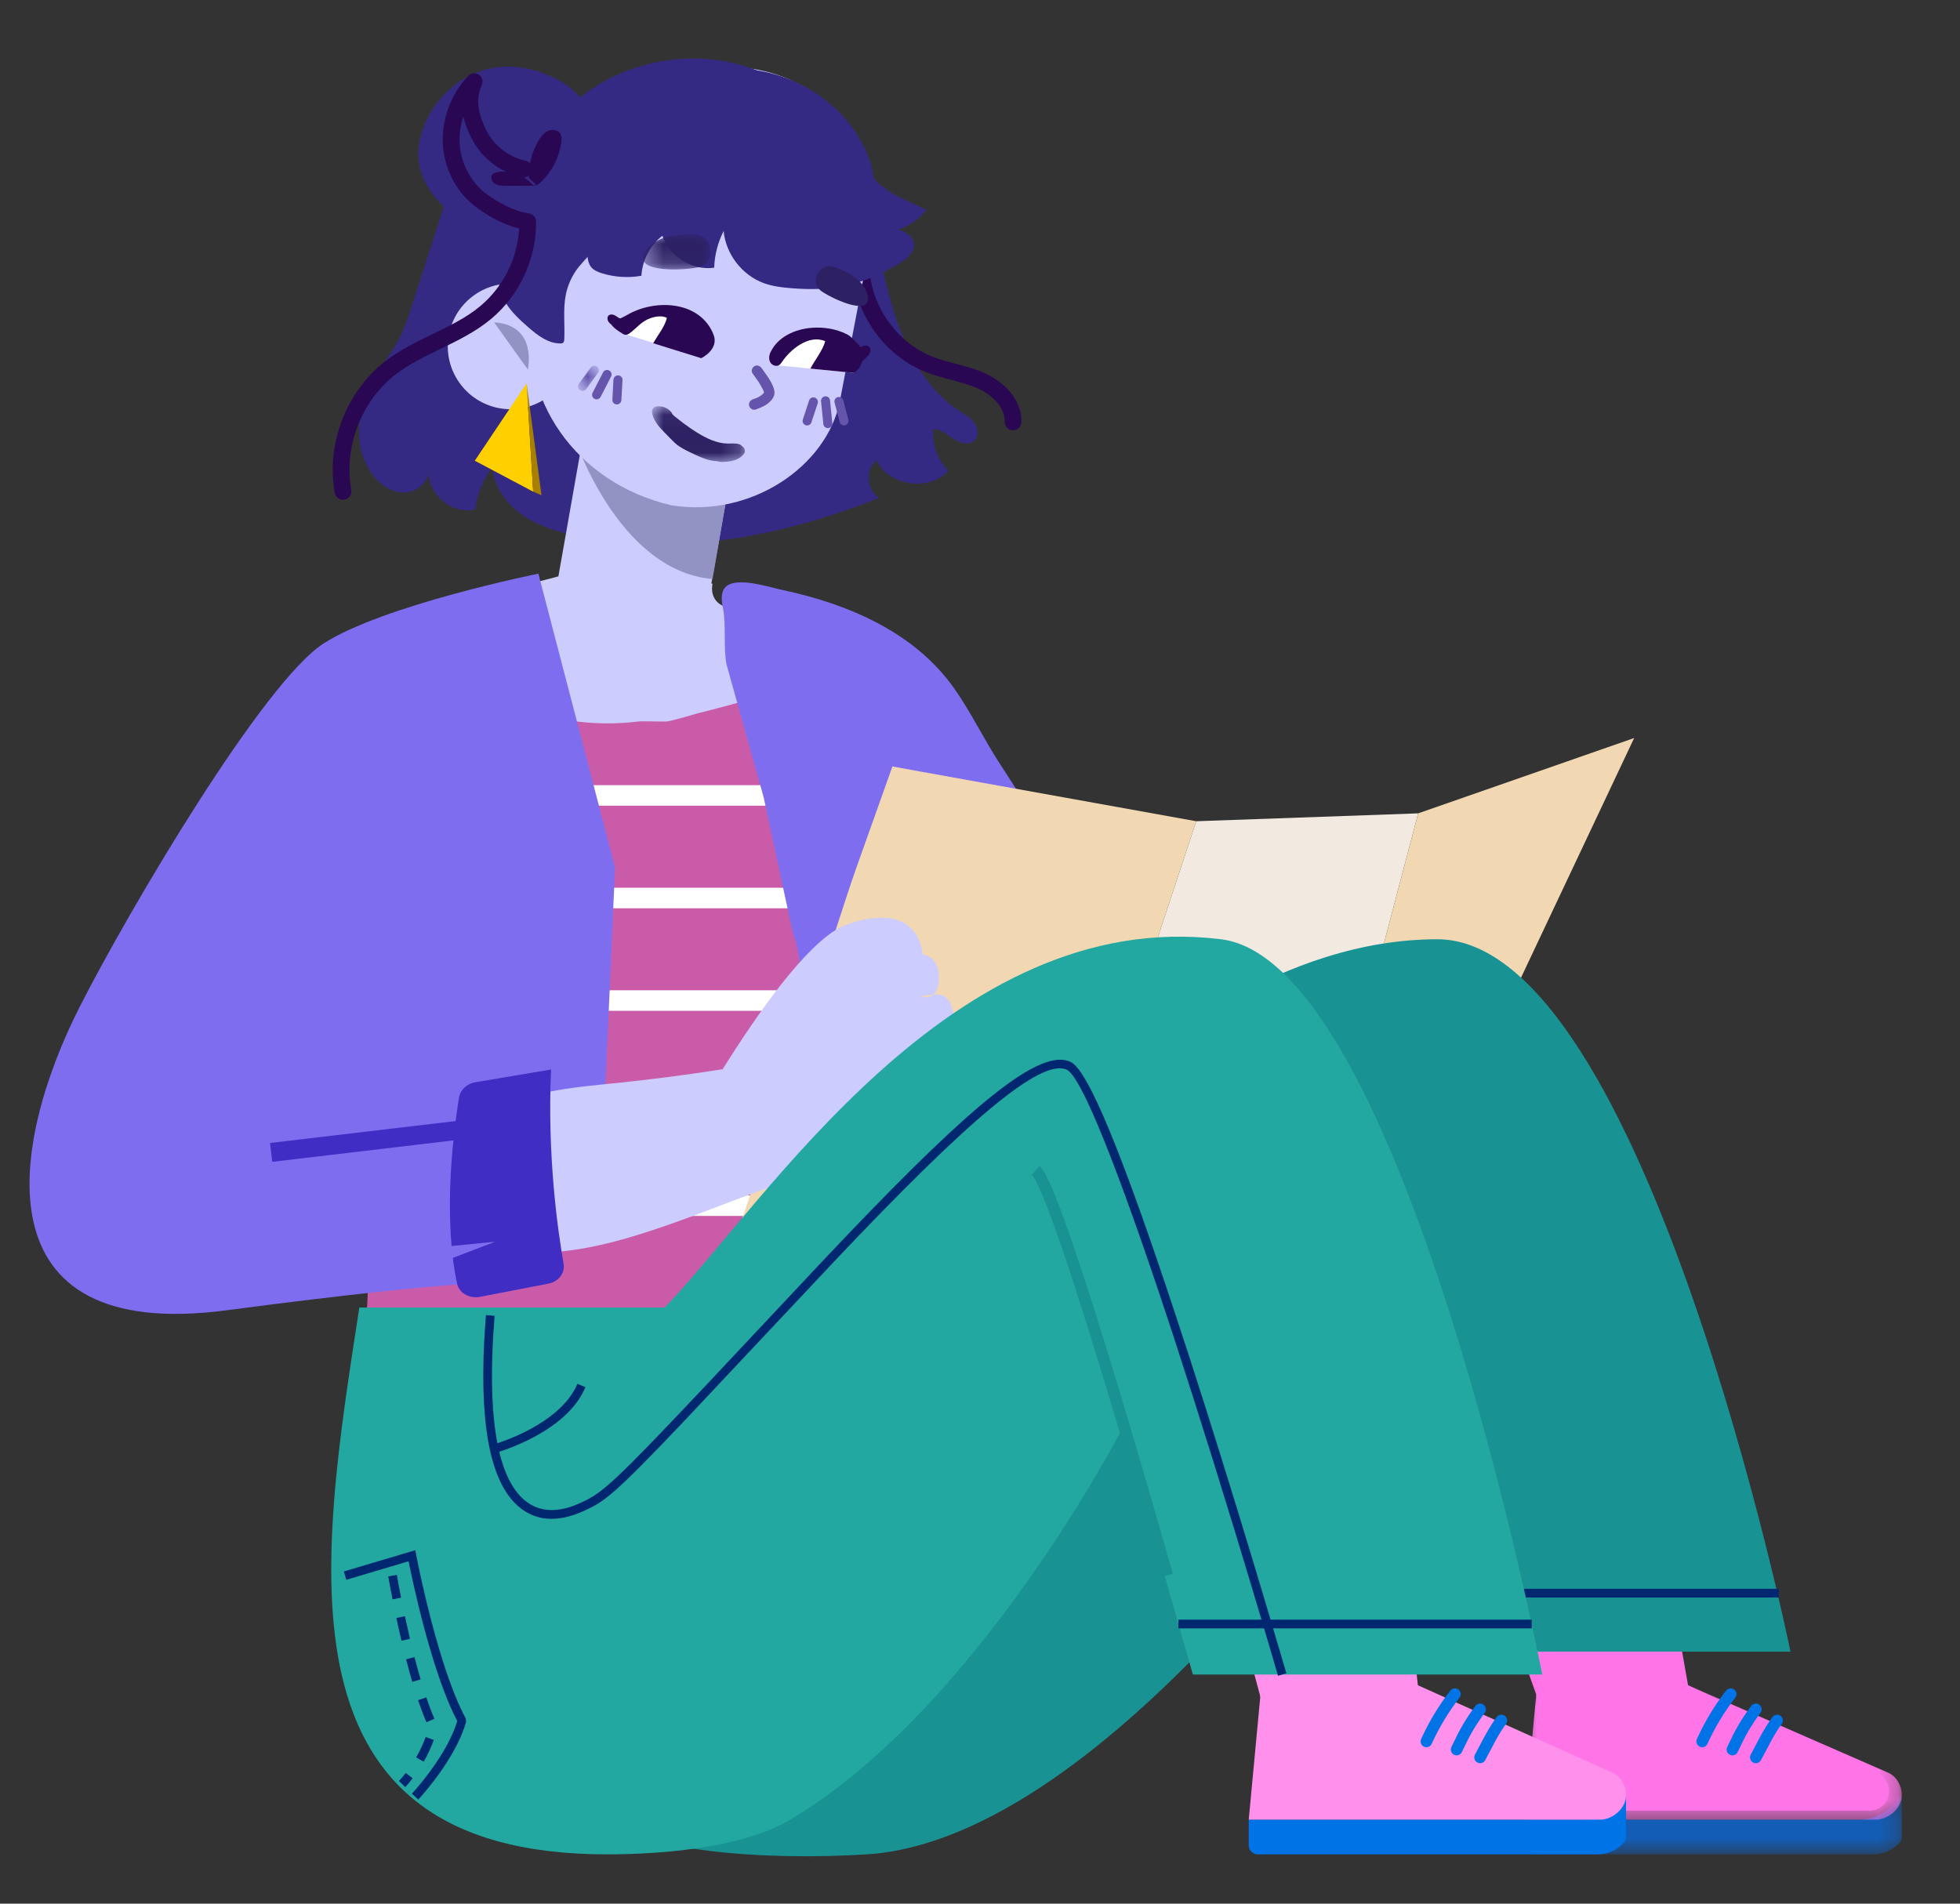 <svg viewBox="26.55 138.65 103.25 100.3" fill="none" xmlns="http://www.w3.org/2000/svg" xmlns:xlink="http://www.w3.org/1999/xlink" overflow="visible" width="103.25px" height="100.3px"><rect x="26.55" y="138.65" width="103.25" height="100.3" fill="#333333" stroke="none"/><g id="Master/Character/Sitting on Floor"><g id="Head" transform="translate(21 112) scale(1 1)"><g id="Head/Short Hair"><g id="Hair"><path id="Fill 34" fill-rule="evenodd" clip-rule="evenodd" d="M25.625 45.976C25.794 45.728 25.972 45.48 26.152 45.221C26.739 44.373 27.001 43.517 27.324 42.517C28.081 40.167 28.838 37.818 29.595 35.469C29.816 34.784 30.048 34.079 30.523 33.538C31.908 31.963 34.483 32.527 36.428 31.744C37.796 31.193 39.137 30.378 40.644 30.3C42.183 30.22 43.708 30.79 45.144 31.267C47.315 31.987 49.256 33.171 50.328 35.267C51.435 37.43 51.768 39.891 52.396 42.238C53.023 44.586 54.071 46.993 56.107 48.318C56.384 48.498 56.683 48.663 56.879 48.929C57.075 49.194 57.13 49.6 56.902 49.838C56.622 50.13 56.127 50 55.788 49.78C55.448 49.56 55.12 49.259 54.715 49.255C54.646 50.059 54.942 50.887 55.507 51.463C54.483 52.569 52.365 52.255 51.706 50.9C51.131 51.407 51.212 52.465 51.856 52.88C46.836 54.902 41.282 55.973 35.98 54.89C34.965 54.683 33.945 54.389 33.09 53.803C32.236 53.216 31.562 52.295 31.486 51.262C31.005 51.911 30.692 52.684 30.585 53.486C29.34 53.815 27.962 52.588 28.145 51.313C28.215 51.976 27.571 52.569 26.904 52.601C26.237 52.634 25.612 52.226 25.202 51.7C24.351 50.607 24.296 49.057 24.716 47.738C24.932 47.059 25.257 46.516 25.625 45.976" fill="#342a83"/><rect id="Rectangle" x="37.19" y="44.404" width="8" height="17" rx="4" transform="rotate(10 37.19 44.404)" fill="#ccccff"/><path id="Fill 44" fill-rule="evenodd" clip-rule="evenodd" d="M43.085 57.158C38.005 56.717 35.719 49.462 35.719 49.462L43.983 51.949L43.085 57.158Z" fill="#9393c3"/><path id="Fill 36" fill-rule="evenodd" clip-rule="evenodd" d="M58.916 49.319C59.154 49.319 59.351 49.13 59.357 48.891C59.395 47.651 58.352 46.73 57.447 46.321C56.936 46.089 56.399 45.947 55.882 45.812C55.461 45.7 55.063 45.596 54.683 45.447C52.842 44.727 51.477 42.847 51.363 40.876C51.349 40.633 51.157 40.452 50.896 40.459C50.653 40.474 50.467 40.682 50.48 40.925C50.616 43.269 52.175 45.416 54.36 46.27C54.789 46.438 55.23 46.553 55.657 46.666C56.161 46.798 56.638 46.923 57.082 47.126C57.791 47.447 58.497 48.109 58.475 48.864C58.467 49.108 58.659 49.312 58.903 49.319C58.907 49.319 58.912 49.319 58.916 49.319" fill="#2a0752"/><path id="Fill 38" fill-rule="evenodd" clip-rule="evenodd" d="M36.836 51.176V51.178C36.837 51.178 36.837 51.18 36.84 51.18L36.836 51.176Z" fill="#523E8C"/><path id="Fill 46" fill-rule="evenodd" clip-rule="evenodd" d="M29.224 44.15C28.811 45.934 29.921 47.712 31.703 48.126C33.484 48.538 35.263 47.427 35.675 45.647C36.089 43.865 34.977 42.087 33.197 41.674C31.416 41.261 29.637 42.369 29.224 44.15" fill="#ccccff"/><path id="Fill 48" fill-rule="evenodd" clip-rule="evenodd" d="M33.355 46.119C33.355 46.119 33.896 43.781 31.576 43.631Z" fill="#9393c3"/><path id="Fill 50" fill-rule="evenodd" clip-rule="evenodd" d="M40.922 53.273V53.273C45.121 53.956 49.118 51.2 49.792 47.79L51.334 39.733C52.175 35.46 50.014 31.372 45.77 30.387C41.425 29.381 35.785 31.825 34.778 36.169L33.611 42.663C32.706 47.685 35.952 52.121 40.922 53.273" fill="#ccccff"/><path id="Fill 54" fill-rule="evenodd" clip-rule="evenodd" d="M33.291 46.848L33.636 52.554L30.562 50.924L33.291 46.848Z" fill="#FFD000"/><path id="Fill 56" fill-rule="evenodd" clip-rule="evenodd" d="M33.291 46.848L34.075 52.742L33.636 52.554L33.291 46.848Z" fill="#A88000"/><path id="Fill 90" fill-rule="evenodd" clip-rule="evenodd" d="M31.794 39.94C32.106 36.474 33.939 33.103 36.874 31.233C39.808 29.363 43.824 29.175 46.761 31.041C47.434 31.468 48.043 31.992 48.578 32.582C48.781 32.807 49.111 33.005 48.93 33.309C48.778 33.565 48.481 33.701 48.216 33.809C46.03 34.705 43.76 35.387 41.606 36.362C40.083 37.052 38.44 37.905 37.285 39.146C37.068 39.378 36.914 39.649 36.729 39.905C36.458 40.278 36.105 40.579 35.853 40.966C35.616 41.331 35.444 41.74 35.358 42.167C35.202 42.938 35.312 43.736 35.275 44.523C35.272 44.59 35.264 44.667 35.211 44.71C35.17 44.742 35.114 44.747 35.063 44.746C34.415 44.744 33.858 44.31 33.371 43.884C32.943 43.511 32.519 43.121 32.214 42.641C31.942 42.211 31.836 41.771 31.814 41.27C31.806 41.099 31.752 40.938 31.748 40.767C31.74 40.493 31.77 40.212 31.794 39.94" fill="#342a83"/><path id="Fill 92" fill-rule="evenodd" clip-rule="evenodd" d="M35.545 37.39C35.545 37.39 38.993 32.53 34.461 30.623C30.144 28.808 27.173 32.764 27.635 35.319C28.097 37.873 31.409 39.092 31.409 39.092L35.545 37.39Z" fill="#342a83"/><path id="Fill 94" fill-rule="evenodd" clip-rule="evenodd" d="M23.698 52.975C23.938 52.931 24.097 52.701 24.054 52.461C23.645 50.222 24.58 47.781 26.379 46.386C27.08 45.843 27.881 45.455 28.728 45.045C29.654 44.596 30.613 44.131 31.432 43.444C32.928 42.189 33.809 40.275 33.79 38.323C33.788 38.106 33.628 37.922 33.413 37.891C32.546 37.763 31.8 37.305 31.246 36.92C30.394 36.328 29.826 35.291 29.764 34.213C29.735 33.74 29.804 33.254 29.955 32.79C30.059 33.226 30.232 33.617 30.394 33.939C30.922 34.983 31.92 35.749 33.064 35.985C33.306 36.037 33.537 35.88 33.587 35.642C33.637 35.403 33.482 35.169 33.244 35.12C32.374 34.94 31.584 34.335 31.183 33.541C30.691 32.563 30.612 31.822 30.929 31.141C31.02 30.943 30.955 30.709 30.774 30.587C30.593 30.466 30.35 30.496 30.204 30.655C29.287 31.649 28.805 32.964 28.881 34.265C28.961 35.627 29.657 36.891 30.742 37.646C31.295 38.03 32.022 38.48 32.898 38.69C32.812 40.254 32.068 41.757 30.864 42.767C30.129 43.384 29.262 43.804 28.343 44.25C27.492 44.662 26.612 45.088 25.838 45.688C23.785 47.279 22.719 50.065 23.184 52.619C23.223 52.833 23.409 52.982 23.618 52.982C23.644 52.982 23.672 52.98 23.698 52.975Z" fill="#2a0752"/><path id="Fill 96" fill-rule="evenodd" clip-rule="evenodd" d="M33.408 36.022C33.392 35.339 33.57 34.653 33.915 34.064C34.041 33.85 34.2 33.639 34.429 33.542C34.657 33.443 34.967 33.5 35.081 33.721C35.147 33.847 35.138 33.998 35.119 34.139C35.01 34.961 34.6 35.74 33.984 36.297C33.913 36.361 33.829 36.426 33.734 36.419C33.637 36.412 33.563 36.334 33.494 36.266C33.048 35.824 32.385 35.613 31.765 35.716C31.666 35.732 31.562 35.76 31.495 35.835C31.365 35.979 31.45 36.227 31.613 36.332C31.775 36.438 31.981 36.441 32.175 36.44C32.73 36.44 33.285 36.439 33.84 36.439" fill="#2a0752"/><path id="Fill 98" fill-rule="evenodd" clip-rule="evenodd" d="M47.25 41.836C46.754 41.797 46.255 41.738 45.788 41.568C44.64 41.15 43.78 40.033 43.671 38.816C43.367 39.416 43.195 40.082 43.171 40.754C42.022 40.923 40.807 40.172 40.444 39.069C39.799 39.573 39.385 40.362 39.338 41.179C38.649 41.301 37.931 41.256 37.263 41.05C37.043 40.982 36.818 40.89 36.679 40.707C36.553 40.541 36.516 40.326 36.492 40.119C36.401 39.332 36.444 38.531 36.611 37.757C36.668 37.492 36.74 37.23 36.826 36.972C36.894 36.769 36.904 36.565 36.946 36.354C37.028 35.942 37.147 35.539 37.3 35.149C37.605 34.366 38.044 33.638 38.583 32.995C39.655 31.716 41.136 30.766 42.775 30.417C45.773 29.778 49.1 31.186 50.729 33.783C50.974 34.172 51.182 34.585 51.335 35.018C51.412 35.233 51.474 35.454 51.52 35.678C51.538 35.766 51.533 35.878 51.56 35.961C51.628 36.177 51.888 36.364 52.066 36.49C52.193 36.579 52.311 36.674 52.434 36.767C52.597 36.889 54.333 37.723 54.359 37.686C53.999 38.187 53.466 38.561 52.873 38.731C53.2 38.866 53.565 39.04 53.669 39.378C53.83 39.9 53.276 40.343 52.799 40.61C50.861 41.695 49.461 42.008 47.25 41.836" fill="#342a83"/></g></g></g><g id="Upper Body" transform="translate(-5 115) scale(1 1)"><g id="Upper Body/Map"><g id="Upper"><g id="Group 9"><path id="Fill 7" fill-rule="evenodd" clip-rule="evenodd" d="M83.936 73.173C83.959 71.261 83.929 69.346 83.769 67.438C83.666 66.205 83.346 64.943 83.393 63.712C83.433 62.652 82.625 61.412 82.041 60.575C81.068 59.179 79.749 58.025 78.235 57.248C77.484 56.862 76.644 56.514 75.805 56.383C75.462 56.328 75.155 56.387 74.815 56.415C73.738 56.501 72.593 56.023 71.565 55.784C70.576 57.18 68.463 57.844 66.528 57.671C64.594 57.499 62.839 56.613 61.41 55.514C61.111 55.285 60.808 55.037 60.42 54.938C60.015 54.834 59.579 54.907 59.167 54.987C57.812 55.247 56.476 55.575 55.168 55.969C54.642 56.127 54.183 56.282 53.746 56.574C52.816 57.194 51.541 57.121 50.483 57.532C49.226 58.018 48.088 58.873 47.873 60.066C47.491 62.173 47.956 64.371 48.687 66.392C49.095 67.516 49.472 68.678 49.811 69.843C49.858 69.999 49.904 70.155 49.948 70.313C50.015 70.553 50.083 70.792 50.149 71.034C50.748 73.228 51.241 75.445 51.576 77.678C51.728 78.688 51.54 79.942 51.576 80.954C51.609 81.91 51.779 82.723 51.692 83.678C51.516 85.621 48.741 89.373 50.162 89.509C51.583 89.646 50.576 94.96 50.576 94.96C50.576 94.96 83.31 95.075 83.216 94.263C83.266 93.524 83.442 92.812 83.369 92.077C83.311 91.113 83.429 90.118 83.46 89.153C83.521 87.199 83.583 85.245 83.644 83.291C83.708 81.242 83.837 79.186 83.837 77.136C83.879 75.815 83.92 74.494 83.936 73.173Z" fill="#CA5BA9"/></g><path id="Fill 42" fill-rule="evenodd" clip-rule="evenodd" d="M67.553 54.328C67.553 54.328 61.065 53.991 61 54.009C60.127 54.248 59.102 54.486 58.228 54.725C57.005 55.059 55.783 55.393 54.561 55.727C54.089 55.856 53.618 55.985 53.147 56.114C52.999 56.154 52.829 56.178 52.688 56.239C52.318 56.397 53.035 57.02 53.181 57.181C54.368 58.497 55.822 59.565 57.417 60.336C59.013 61.108 60.753 61.585 62.521 61.722C63.403 61.79 64.293 61.773 65.171 61.665C65.386 61.639 66.434 61.675 66.649 61.665C66.86 61.654 67.983 61.33 68.185 61.266C68.185 61.266 69.409 60.963 71.675 60.336C73.942 59.709 73.712 59.369 75.978 58.742L77.116 58.472C77.625 58.352 77.631 57.631 77.126 57.501L69.71 55.594C69.468 55.532 68.937 55.196 69.085 54.4L67.553 54.328Z" fill="#ccccff"/><path id="Fill 10" fill-rule="evenodd" clip-rule="evenodd" d="M77.056 75.826C77.098 76.19 77.137 76.552 77.169 76.908H59.28L59.2 75.826H77.056Z" fill="white"/><path id="Fill 12" fill-rule="evenodd" clip-rule="evenodd" d="M76.076 70.423C76.161 70.771 76.244 71.119 76.324 71.468C76.326 71.481 76.329 71.492 76.331 71.505H58.881L58.801 70.423H76.076Z" fill="white"/><path id="Fill 14" fill-rule="evenodd" clip-rule="evenodd" d="M59.601 81.228H77.388C77.392 81.606 77.391 81.966 77.388 82.311H59.681L59.601 81.228Z" fill="white"/><path id="Fill 18" fill-rule="evenodd" clip-rule="evenodd" d="M74.567 65.019C74.678 65.375 74.788 65.736 74.897 66.102H58.481L58.401 65.019H74.567Z" fill="white"/><path id="Fill 20" fill-rule="evenodd" clip-rule="evenodd" d="M77.147 86.632C77.189 86.996 77.227 87.359 77.26 87.714H59.37L59.291 86.632H77.147Z" fill="white"/><path id="Fill 24" fill-rule="evenodd" clip-rule="evenodd" d="M70.211 54.366C70.993 54.222 72.054 54.582 72.819 54.746C76.246 55.482 79.733 56.966 81.814 59.919C82.699 61.177 83.336 62.516 84.165 63.803C84.785 64.766 85.408 65.727 86.035 66.685C87.289 68.602 88.556 70.51 89.837 72.408C92.22 75.94 94.65 79.439 97.126 82.906C99.826 81.522 102.526 80.137 105.226 78.753C106.623 81.84 107.47 85.175 107.715 88.554C107.731 88.761 107.742 88.977 107.664 89.17C107.562 89.419 107.329 89.585 107.104 89.734C103.895 91.861 100.175 93.212 96.35 93.639C94.58 93.838 92.733 93.794 91.023 93.259C90.192 92.998 89.395 92.614 88.705 92.078C88.394 91.836 88.066 91.575 87.903 91.208C87.741 90.845 87.631 90.522 87.407 90.181C87.069 89.668 86.73 89.156 86.391 88.643C85.961 87.992 85.531 87.341 85.136 86.668C84.973 86.39 84.839 86.083 84.643 85.825C84.525 85.669 84.37 85.547 84.253 85.389C83.864 84.866 83.588 84.245 83.223 83.702C83.134 83.569 83.034 83.43 82.884 83.374C82.486 83.225 82.23 83.694 82.44 83.998C82.712 84.391 82.717 84.842 82.791 85.309C82.972 86.446 83.594 89.574 83.603 89.615C83.603 89.615 75.119 89.823 75.499 89.784C75.88 89.744 73.652 74.368 73.652 74.368C73.665 73.75 73.356 72.991 73.227 72.392C72.744 70.147 72.261 67.903 71.778 65.657L69.828 58.677C69.643 57.816 69.816 56.535 69.631 55.675C69.558 55.334 69.529 54.978 69.669 54.719C69.762 54.547 69.931 54.418 70.211 54.366Z" fill="#7E6EEF"/><path id="Fill 29" fill-rule="evenodd" clip-rule="evenodd" d="M94.565 66.919L85.651 93.876H96.455H99.052L106.257 66.503L105.926 66.516L94.565 66.919Z" fill="#F2E9E1"/><path id="Fill 31" fill-rule="evenodd" clip-rule="evenodd" d="M77.371 67.377C77.132 68.049 76.892 68.721 76.653 69.393C75.591 72.377 71.016 87.134 70.46 88.32C70.374 88.504 70.29 88.723 70.388 88.9C70.466 89.044 70.636 89.106 70.791 89.157C75.734 90.781 80.672 92.359 85.651 93.876L94.566 66.919L80.154 64.323L78.561 64.033L77.371 67.377Z" fill="#F1D8B3"/><path id="Fill 33" fill-rule="evenodd" clip-rule="evenodd" d="M106.258 66.503L99.052 93.876L104.329 90.724L117.635 62.535L108.93 65.572L106.258 66.503Z" fill="#F1D8B3"/><path id="Fill 41" fill-rule="evenodd" clip-rule="evenodd" d="M48.141 83.297C47.578 83.297 46.985 83.285 46.349 83.257C46.258 83.253 46.177 83.2 46.136 83.119C46.096 83.038 46.102 82.941 46.154 82.866L51.08 75.684C51.158 75.571 51.314 75.542 51.428 75.62C51.541 75.698 51.57 75.853 51.492 75.967L46.822 82.775C49.315 82.857 51.153 82.696 53.264 82.51C54.161 82.432 55.114 82.348 56.196 82.275C56.329 82.269 56.453 82.37 56.462 82.508C56.471 82.646 56.367 82.765 56.229 82.774C55.151 82.847 54.202 82.93 53.308 83.008C51.574 83.161 50.021 83.297 48.141 83.297" fill="#9E2B26"/><path id="Fill 43" fill-rule="evenodd" clip-rule="evenodd" d="M106.979 76.966C105.835 77.912 106.108 80.024 107.403 80.685C105.888 80.383 107.037 84.311 107.132 85.114C107.272 86.302 107.602 87.349 107.602 87.349C107.822 86.566 108.073 86.694 108.656 86.144C109.144 85.683 109.81 85.504 110.284 85.034C111.701 83.629 111.447 81.532 110.358 80.058C109.9 79.437 109.382 78.862 108.815 78.344C108.647 78.19 107.142 76.836 106.979 76.966" fill="#ccccff"/><path id="Fill 5" fill-rule="evenodd" clip-rule="evenodd" d="M59.91 53.875C59.91 53.875 51.779 55.514 48.602 57.549C45.423 59.585 38.334 71.609 35.755 76.684C32.071 83.936 30.368 94.416 43.485 92.686C56.602 90.955 58.401 91.239 58.401 91.239V86.302L63.275 84.724L63.95 69.356L59.91 53.875Z" fill="#7E6EEF"/><path id="Fill 35" fill-rule="evenodd" clip-rule="evenodd" d="M60.134 81.239C60.21 81.223 60.295 81.213 60.398 81.191C61.622 80.931 62.967 80.823 64.216 80.692C65.097 80.6 65.984 80.495 66.868 80.381C67.312 80.323 67.753 80.262 68.192 80.199L68.847 80.102L69.469 80.007L69.568 79.991C72.232 79.576 74.728 81.401 75.14 84.065C75.357 85.465 76.892 84.459 75.617 85.22C75.112 85.524 74.157 85.556 73.576 85.728C72.891 85.931 72.214 86.162 71.541 86.404C70.137 86.909 68.754 87.469 67.35 87.973C64.951 88.834 62.185 89.716 59.633 89.641C59.028 87.837 58.859 85.892 59.117 84.008C59.209 83.339 59.299 81.958 59.777 81.443C59.903 81.306 60.007 81.265 60.134 81.239" fill="#ccccff"/><path id="Fill 37" fill-rule="evenodd" clip-rule="evenodd" d="M80.456 78.418C80.456 78.418 81.799 78.525 81.429 79.544C81.139 80.332 80.547 80.524 80.547 80.524C80.547 80.524 81.901 81.114 80.884 82.47C80.254 83.31 75.388 85.61 72.761 86.059C70.138 86.509 64.317 89.268 66.28 85.765C66.28 85.765 72.672 73.576 76.162 72.359C79.65 71.141 80.077 73.386 80.129 73.758C80.139 73.822 80.144 73.877 80.147 73.93C80.556 74.012 80.985 74.295 81.011 75.107C81.025 75.619 80.893 75.896 80.724 76.042C80.346 76.081 80.048 76.163 80.048 76.163C80.048 76.163 80.439 76.284 80.724 76.042C81.353 75.976 81.667 76.376 81.775 77.095C81.911 78.004 80.456 78.418 80.456 78.418" fill="#ccccff"/><path id="Fill 39" fill-rule="evenodd" clip-rule="evenodd" d="M57.631 89.075L55.34 89.298C55.06 86.163 55.504 82.865 55.731 81.475C55.798 81.067 56.147 80.745 56.6 80.669L60.58 80C60.368 84.578 60.943 88.548 61.24 90.234C61.325 90.72 60.974 91.18 60.436 91.284L56.828 91.979C56.281 92.086 55.733 91.774 55.629 91.284C55.534 90.843 55.461 90.388 55.404 89.926L57.631 89.075Z" fill="#402DC4"/><path id="Path (Stroke)" fill-rule="evenodd" clip-rule="evenodd" d="M45.774 83.871L56.324 82.624L56.441 83.617L45.892 84.864L45.774 83.871Z" fill="#402DC4"/></g></g></g><g id="Lower Body/Sitting on Floor" transform="translate(36 206) scale(1 1)"><g id="Lower Body/Sitting on Floor/Green Pants"><g id="Sitting"><g id="Group 3"><mask id="mask0218f19f7-080e-480c-8248-c148c7eb320d" style="mask-type:alpha" maskUnits="userSpaceOnUse" x="70" y="27" width="21" height="4" fill="#ffffff"><path id="Clip 2" fill-rule="evenodd" clip-rule="evenodd" d="M70.858 27.312H90.732V30.353H70.858V27.312Z" fill="#ffffff"/></mask><g mask="url(#mask0218f19f7-080e-480c-8248-c148c7eb320d)"><path id="Fill 1" fill-rule="evenodd" clip-rule="evenodd" d="M70.858 29.876V28.522H88.495C89.35 28.522 90.143 28.073 90.582 27.339L90.733 27.312V29.488C90.733 29.569 90.702 29.647 90.647 29.706L90.594 29.762C90.24 30.139 89.747 30.353 89.23 30.353H71.335C71.071 30.353 70.858 30.139 70.858 29.876" fill="#145DB6"/></g></g><path id="Fill 4" fill-rule="evenodd" clip-rule="evenodd" d="M65.453 5.104L71.477 21.929L72.078 28.049H89.042C89.606 28.049 90.063 27.592 90.063 27.028C90.063 26.605 89.803 26.227 89.409 26.075L79.474 21.443L76.264 3.287" fill="#FF75E7"/><g id="Group 8"><mask id="mask1218f19f7-080e-480c-8248-c148c7eb320d" style="mask-type:alpha" maskUnits="userSpaceOnUse" x="70" y="21" width="21" height="8" fill="#ffffff"><path id="Clip 7" fill-rule="evenodd" clip-rule="evenodd" d="M70.858 21.442H90.733V28.523H70.858V21.442Z" fill="#ffffff"/></mask><g mask="url(#mask1218f19f7-080e-480c-8248-c148c7eb320d)"><path id="Fill 6" fill-rule="evenodd" clip-rule="evenodd" d="M79.474 21.442L90.01 26.047C90.446 26.236 90.733 26.712 90.733 27.241C90.733 27.948 90.005 28.523 89.381 28.523H70.858L71.477 21.928C71.477 21.928 74.721 24.116 79.474 21.442" fill="#FF75E7"/></g></g><path id="Stroke 9" d="M81.478 21.722C81.582 21.589 81.774 21.564 81.908 21.668C82.041 21.771 82.066 21.964 81.962 22.097C81.38 22.849 80.888 23.665 80.497 24.528C80.427 24.682 80.246 24.75 80.092 24.681C79.938 24.611 79.87 24.43 79.939 24.276C80.35 23.369 80.867 22.511 81.478 21.722Z" fill="#0074E6"/><path id="Stroke 11" d="M82.799 22.531C82.898 22.395 83.09 22.365 83.227 22.465C83.363 22.564 83.393 22.756 83.293 22.892C82.756 23.627 82.524 24.036 82.088 24.961C82.016 25.114 81.833 25.179 81.68 25.107C81.528 25.035 81.462 24.853 81.534 24.7C81.986 23.742 82.237 23.301 82.799 22.531Z" fill="#0074E6"/><path id="Stroke 13" d="M83.922 23.114C84.023 22.979 84.215 22.952 84.35 23.053C84.485 23.155 84.512 23.347 84.411 23.482C84.241 23.708 84.07 23.982 83.874 24.334L83.316 25.387C83.236 25.536 83.051 25.593 82.902 25.513C82.753 25.434 82.696 25.249 82.775 25.099L83.213 24.266C83.476 23.778 83.695 23.416 83.922 23.114Z" fill="#0074E6"/><g id="Group 17"><path id="Fill 15" fill-rule="evenodd" clip-rule="evenodd" d="M37.064 3.501C37.064 3.501 50.412 -17.862 66.269 -17.862C77.199 -17.862 84.871 19.673 84.871 19.673H66.464L63.366 7.895C63.366 7.895 48.971 29.542 36.211 30.352C31.259 30.667 23.89 30.327 21.917 28.048C17.498 22.944 18.852 14.44 21.917 7.895" fill="#199294"/></g><path id="Stroke 18" d="M84.252 16.36V16.82H65.653V16.36H84.252Z" fill="#00276F"/><path id="Fill 20" fill-rule="evenodd" clip-rule="evenodd" d="M56.332 29.876V28.522H73.969C74.824 28.522 75.617 28.073 76.056 27.339L76.207 27.312V29.488C76.207 29.569 76.176 29.647 76.12 29.706L76.068 29.762C75.714 30.139 75.22 30.353 74.703 30.353H56.809C56.545 30.353 56.332 30.139 56.332 29.876" fill="#0074E6"/><path id="Fill 22" fill-rule="evenodd" clip-rule="evenodd" d="M52.421 5.104L56.973 22.156L57.551 28.049H74.515C75.079 28.049 75.536 27.592 75.536 27.028C75.536 26.605 75.276 26.227 74.882 26.075L65.348 22.405L63.232 3.287" fill="#FF91EC"/><path id="Fill 24" fill-rule="evenodd" clip-rule="evenodd" d="M65.242 21.442L75.484 26.047C75.919 26.236 76.207 26.712 76.207 27.241C76.207 27.948 75.478 28.523 74.855 28.523H56.332L56.951 21.928C56.951 21.928 60.489 24.116 65.242 21.442" fill="#FF91EC"/><path id="Stroke 26" d="M66.952 21.722C67.055 21.589 67.248 21.564 67.381 21.668C67.515 21.771 67.539 21.964 67.436 22.097C66.853 22.849 66.361 23.665 65.971 24.528C65.901 24.682 65.72 24.75 65.566 24.681C65.412 24.611 65.343 24.43 65.413 24.276C65.823 23.369 66.34 22.511 66.952 21.722Z" fill="#0074E6"/><path id="Stroke 28" d="M68.272 22.531C68.371 22.395 68.563 22.365 68.699 22.465C68.836 22.564 68.865 22.756 68.766 22.892C68.229 23.627 67.996 24.036 67.56 24.961C67.488 25.114 67.306 25.179 67.153 25.107C67 25.035 66.935 24.853 67.007 24.7C67.458 23.742 67.709 23.301 68.272 22.531Z" fill="#0074E6"/><path id="Stroke 30" d="M69.395 23.114C69.497 22.979 69.689 22.952 69.824 23.053C69.959 23.155 69.986 23.347 69.885 23.482C69.714 23.708 69.543 23.982 69.347 24.334L68.789 25.387C68.71 25.536 68.525 25.593 68.376 25.513C68.226 25.434 68.169 25.249 68.249 25.099L68.687 24.266C68.95 23.778 69.169 23.416 69.395 23.114Z" fill="#0074E6"/><path id="Fill 32" fill-rule="evenodd" clip-rule="evenodd" d="M25.564 1.54C30.873 -3.922 40.645 -19.632 54.88 -17.861C64.538 -16.66 71.793 20.878 71.793 20.878H53.388L49.681 7.895C49.681 7.895 42.092 22.636 32.184 28.522C29.55 30.087 25.061 30.352 22.526 30.352C4.838 30.352 7.386 15.109 9.479 1.54H25.564Z" fill="#22A8A1"/><path id="Stroke 34 (Stroke)" fill-rule="evenodd" clip-rule="evenodd" d="M52.334 15.569C52.334 15.569 52.334 15.569 52.039 15.652C51.745 15.735 51.745 15.735 51.745 15.735L51.68 15.508C51.638 15.359 51.577 15.141 51.498 14.863C51.339 14.307 51.112 13.512 50.835 12.554C50.282 10.638 49.531 8.073 48.742 5.475C47.953 2.876 47.126 0.247 46.42 -1.798C46.067 -2.822 45.746 -3.694 45.475 -4.342C45.34 -4.666 45.22 -4.929 45.116 -5.125C45.006 -5.334 44.934 -5.428 44.905 -5.453L45.307 -5.915C45.432 -5.807 45.549 -5.617 45.657 -5.411C45.773 -5.192 45.902 -4.91 46.04 -4.578C46.318 -3.912 46.644 -3.026 46.999 -1.998C47.708 0.058 48.538 2.696 49.328 5.297C50.118 7.899 50.869 10.467 51.423 12.384C51.7 13.343 51.928 14.139 52.086 14.695C52.165 14.974 52.227 15.192 52.269 15.341L52.334 15.569Z" fill="#199294"/><path id="Stroke 36" d="M33.797 -0.817L35.144 -2.237C41.786 -9.195 45.354 -12.167 46.953 -11.398C47.907 -10.939 49.768 -6.261 52.44 1.814L53.157 4.002L53.401 4.759C54.391 7.832 55.405 11.097 56.402 14.386L57.159 16.902L58.316 20.814L57.875 20.942L57.184 18.594C56.937 17.761 56.671 16.869 56.388 15.929L55.535 13.113C54.82 10.772 54.1 8.457 53.389 6.227L52.479 3.402L52.004 1.958C49.445 -5.777 47.52 -10.616 46.754 -10.984C45.391 -11.64 41.434 -8.227 34.476 -0.867L26.451 7.67C22.866 11.44 22.381 11.765 21.362 12.233L21.315 12.255C19.978 12.865 18.683 12.876 17.667 11.839C16.33 10.474 15.75 7.445 16.115 2.379L16.149 1.94L16.606 1.977C16.184 7.187 16.738 10.234 17.995 11.518C18.8 12.34 19.829 12.375 20.938 11.918L21.258 11.775C22.29 11.289 22.927 10.748 27.827 5.546L33.797 -0.817Z" fill="#00276F"/><path id="Stroke 38" d="M71.238 17.986V18.445H52.627V17.986H71.238Z" fill="#00276F"/><path id="Stroke 40" d="M20.968 5.559L21.391 5.738C21.001 6.663 20.215 7.443 19.155 8.092C18.619 8.421 18.046 8.695 17.474 8.918L17.156 9.037C17.059 9.072 16.972 9.101 16.897 9.125L16.704 9.184L16.581 8.741L16.759 8.687C16.901 8.641 17.088 8.576 17.307 8.491C17.856 8.277 18.404 8.014 18.915 7.701C19.819 7.147 20.499 6.5 20.874 5.763L20.968 5.559Z" fill="#00276F"/><path id="Stroke 42" d="M8.662 15.447L12.427 14.327L12.56 15.008L12.676 15.553C12.717 15.743 12.761 15.943 12.808 16.149C13.076 17.33 13.378 18.511 13.708 19.612C14.118 20.978 14.54 22.12 14.968 22.966L15.084 23.189L15.104 23.359C15.073 23.471 15.038 23.586 14.997 23.702C14.767 24.366 14.389 25.067 13.906 25.783C13.617 26.211 13.308 26.617 12.998 26.99L12.796 27.229L12.583 27.468L12.248 27.154L12.45 26.928C12.508 26.861 12.573 26.784 12.645 26.697C12.945 26.335 13.246 25.94 13.525 25.526C13.988 24.841 14.348 24.172 14.564 23.551L14.636 23.323L14.56 23.176C14.157 22.381 13.764 21.345 13.383 20.117L13.268 19.744C12.935 18.632 12.63 17.441 12.36 16.251L12.167 15.368L12.072 14.911L8.793 15.887L8.662 15.447Z" fill="#00276F"/><path id="Stroke 44" fill-rule="evenodd" clip-rule="evenodd" d="M11.061 16.036L11.003 15.706L11.456 15.629L11.563 16.225L11.679 16.827L11.228 16.916C11.207 16.809 11.187 16.705 11.168 16.603L11.061 16.036ZM11.7 19.099C11.606 18.703 11.516 18.302 11.43 17.899L11.879 17.803C11.965 18.203 12.054 18.601 12.146 18.994L11.7 19.099ZM11.941 20.075C12.048 20.489 12.157 20.887 12.268 21.263L12.708 21.134C12.599 20.762 12.491 20.37 12.385 19.96L11.941 20.075ZM13.013 23.391C12.865 23.048 12.718 22.659 12.572 22.228L13.006 22.081C13.149 22.5 13.291 22.878 13.434 23.208L13.013 23.391ZM12.973 24.168C12.839 24.539 12.67 24.898 12.472 25.242L12.87 25.471C13.081 25.104 13.261 24.721 13.404 24.323L12.973 24.168ZM11.567 26.486C11.639 26.413 11.766 26.27 11.924 26.063L12.288 26.343C12.186 26.476 12.095 26.586 12.021 26.671L11.895 26.808L11.567 26.486Z" fill="#00276F"/></g></g></g><g id="Facial Expression" transform="translate(55 148) scale(1 1)"><g id="Facial Expression/Happy"><g id="Expression"><g id="Group 3"><mask id="mask0b8dbcfcf-e14c-4d47-b5be-6cfeb866e1d8" style="mask-type:alpha" maskUnits="userSpaceOnUse" x="2" y="9" width="2" height="3" fill="#ffffff"><path id="Clip 2" fill-rule="evenodd" clip-rule="evenodd" d="M2 9.917H3.098V11.246H2V9.917Z" fill="#ffffff"/></mask><g mask="url(#mask0b8dbcfcf-e14c-4d47-b5be-6cfeb866e1d8)"><path id="Fill 1" fill-rule="evenodd" clip-rule="evenodd" d="M2.237 11.246C2.31 11.246 2.383 11.212 2.429 11.149L3.052 10.294C3.13 10.188 3.106 10.039 3.001 9.962C2.895 9.885 2.747 9.908 2.669 10.014L2.046 10.869C1.968 10.975 1.991 11.123 2.097 11.201C2.139 11.231 2.188 11.246 2.237 11.246" fill="#6454AB"/></g></g><path id="Fill 4" fill-rule="evenodd" clip-rule="evenodd" d="M4.046 11.958C4.171 11.958 4.275 11.86 4.283 11.734L4.342 10.677C4.349 10.546 4.248 10.434 4.117 10.427C3.997 10.423 3.875 10.52 3.867 10.651L3.809 11.708C3.801 11.838 3.901 11.951 4.032 11.958H4.046Z" fill="#6454AB"/><path id="Fill 6" fill-rule="evenodd" clip-rule="evenodd" d="M2.978 11.691C3.064 11.691 3.148 11.644 3.19 11.562L3.741 10.488C3.8 10.372 3.754 10.229 3.637 10.169C3.521 10.11 3.377 10.154 3.318 10.272L2.767 11.345C2.707 11.462 2.753 11.605 2.87 11.665C2.905 11.682 2.942 11.691 2.978 11.691" fill="#6454AB"/><path id="Fill 8" fill-rule="evenodd" clip-rule="evenodd" d="M16.012 13.063C16.032 13.063 16.052 13.06 16.073 13.055C16.198 13.021 16.276 12.892 16.241 12.765L15.973 11.742C15.94 11.616 15.809 11.541 15.682 11.573C15.556 11.606 15.479 11.736 15.514 11.863L15.783 12.886C15.81 12.992 15.906 13.063 16.012 13.063" fill="#6454AB"/><path id="Fill 10" fill-rule="evenodd" clip-rule="evenodd" d="M14.068 13.067C14.168 13.067 14.261 13.004 14.294 12.903L14.625 11.899C14.666 11.774 14.597 11.64 14.473 11.599C14.349 11.557 14.214 11.626 14.173 11.75L13.842 12.755C13.801 12.88 13.87 13.014 13.994 13.055C14.018 13.063 14.044 13.067 14.068 13.067" fill="#6454AB"/><path id="Fill 12" fill-rule="evenodd" clip-rule="evenodd" d="M15.159 13.206C15.167 13.206 15.175 13.206 15.183 13.205C15.313 13.192 15.409 13.075 15.395 12.945L15.274 11.745C15.262 11.613 15.146 11.513 15.014 11.532C14.884 11.545 14.789 11.662 14.802 11.792L14.923 12.993C14.935 13.115 15.039 13.206 15.159 13.206" fill="#6454AB"/><path id="Fill 14" fill-rule="evenodd" clip-rule="evenodd" d="M11.191 10.321C11.282 10.451 11.377 10.578 11.467 10.708C11.578 10.868 11.668 11.035 11.758 11.207C11.767 11.224 11.764 11.217 11.75 11.183C11.754 11.194 11.758 11.207 11.762 11.217C11.768 11.234 11.775 11.251 11.78 11.267C11.786 11.288 11.791 11.308 11.796 11.33C11.811 11.386 11.782 11.327 11.795 11.314C11.795 11.314 11.795 11.368 11.796 11.369C11.788 11.359 11.815 11.29 11.797 11.342C11.785 11.382 11.839 11.276 11.8 11.33C11.794 11.341 11.786 11.35 11.778 11.364C11.795 11.341 11.794 11.343 11.772 11.369C11.754 11.389 11.737 11.408 11.718 11.425C11.711 11.432 11.633 11.496 11.673 11.467C11.623 11.502 11.571 11.534 11.515 11.564C11.491 11.577 11.467 11.589 11.444 11.602C11.434 11.606 11.34 11.646 11.385 11.627C11.328 11.651 11.268 11.674 11.209 11.693C11.073 11.743 10.967 11.884 11.016 12.034C11.058 12.168 11.21 12.279 11.355 12.227C11.639 12.126 11.936 12.004 12.145 11.777C12.252 11.663 12.335 11.539 12.347 11.38C12.354 11.286 12.335 11.185 12.304 11.094C12.171 10.703 11.903 10.377 11.668 10.042C11.581 9.92 11.425 9.864 11.29 9.944C11.17 10.012 11.105 10.199 11.191 10.321" fill="#6454AB"/><g id="Group 18"><mask id="mask1b8dbcfcf-e14c-4d47-b5be-6cfeb866e1d8" style="mask-type:alpha" maskUnits="userSpaceOnUse" x="5" y="2" width="4" height="3" fill="#ffffff"><path id="Clip 17" fill-rule="evenodd" clip-rule="evenodd" d="M5.417 3H8.997V4.848H5.417V3Z" fill="#ffffff"/></mask><g mask="url(#mask1b8dbcfcf-e14c-4d47-b5be-6cfeb866e1d8)"><path id="Fill 16" fill-rule="evenodd" clip-rule="evenodd" d="M8.341 4.73C9.305 4.515 9.169 3.075 8.184 3.012C7.324 2.959 6.246 3.055 5.663 3.739C4.597 4.989 7.277 4.94 8.311 4.738C8.32 4.734 8.33 4.733 8.341 4.73" fill="#2D2163"/></g></g><path id="Fill 19" fill-rule="evenodd" clip-rule="evenodd" d="M14.828 5.995C14.151 5.519 14.719 4.45 15.5 4.718C16.182 4.952 16.986 5.37 17.218 6.088C17.641 7.396 15.584 6.5 14.849 6.011C14.843 6.005 14.835 6 14.828 5.995" fill="#2D2163"/><g id="Group 23"><mask id="mask2b8dbcfcf-e14c-4d47-b5be-6cfeb866e1d8" style="mask-type:alpha" maskUnits="userSpaceOnUse" x="5" y="12" width="6" height="3" fill="#ffffff"><path id="Clip 22" fill-rule="evenodd" clip-rule="evenodd" d="M5.897 12.056H10.789V14.99H5.897V12.056Z" fill="#ffffff"/></mask><g mask="url(#mask2b8dbcfcf-e14c-4d47-b5be-6cfeb866e1d8)"><path id="Fill 21" fill-rule="evenodd" clip-rule="evenodd" d="M6.159 12.063C6.25 12.05 6.344 12.054 6.433 12.073C6.574 12.104 6.704 12.171 6.812 12.265C6.852 12.3 6.895 12.338 6.925 12.383C6.943 12.411 6.951 12.444 6.971 12.471C7.05 12.571 7.178 12.652 7.275 12.732C7.382 12.818 7.489 12.901 7.598 12.982C7.814 13.144 8.038 13.295 8.266 13.438C8.759 13.744 9.302 14.011 9.882 14.02C10.051 14.022 10.221 14.003 10.389 14.03C10.451 14.04 10.515 14.052 10.564 14.093C10.632 14.148 10.711 14.205 10.758 14.28C10.765 14.293 10.766 14.307 10.771 14.321C10.784 14.36 10.792 14.396 10.787 14.438C10.781 14.498 10.763 14.532 10.727 14.575C10.697 14.61 10.671 14.646 10.637 14.678C10.57 14.741 10.494 14.791 10.412 14.831C10.359 14.857 10.304 14.879 10.247 14.897C10.052 14.959 9.844 14.981 9.639 14.989C9.582 14.991 9.524 14.988 9.468 14.981C9.444 14.979 9.419 14.978 9.395 14.969C9.382 14.964 9.37 14.956 9.355 14.953C9.309 14.941 9.257 14.946 9.209 14.941C9.109 14.931 9.011 14.913 8.914 14.889C8.717 14.84 8.527 14.768 8.342 14.687C8.206 14.627 8.072 14.563 7.938 14.499C7.649 14.358 7.357 14.216 7.118 14.002C7.061 13.952 7.009 13.898 6.956 13.845L6.724 13.609C6.686 13.57 6.647 13.53 6.609 13.491C6.573 13.455 6.527 13.419 6.499 13.377C6.474 13.34 6.436 13.311 6.405 13.278C6.371 13.244 6.338 13.208 6.305 13.17C6.243 13.099 6.185 13.023 6.133 12.943C6.04 12.804 5.962 12.651 5.918 12.489C5.855 12.252 5.932 12.094 6.159 12.063" fill="#2D2163"/></g></g><path id="Fill 24" fill-rule="evenodd" clip-rule="evenodd" d="M8.816 8.568C8.816 8.568 9.072 9.698 8.235 9.422C7.399 9.145 4.49 8.263 4.49 8.263C4.49 8.263 5.97 5.885 8.816 8.568" fill="white"/><path id="Fill 26" fill-rule="evenodd" clip-rule="evenodd" d="M9.123 8.252C9.11 8.222 9.102 8.19 9.088 8.159C8.312 6.474 6.005 6.411 4.591 7.243C4.491 7.302 4.385 7.35 4.282 7.402C4.26 7.414 4.234 7.426 4.209 7.424C4.19 7.422 4.173 7.413 4.157 7.404C4.069 7.354 3.991 7.286 3.898 7.247C3.806 7.208 3.687 7.203 3.613 7.271C3.534 7.343 3.534 7.474 3.584 7.568C3.627 7.65 3.695 7.7 3.762 7.761C3.786 7.784 3.801 7.81 3.823 7.835C3.959 7.99 4.167 8.119 4.341 8.228C4.386 8.255 4.432 8.282 4.483 8.289C4.57 8.303 4.653 8.257 4.724 8.205C5.11 7.919 5.336 7.581 5.819 7.412C6.072 7.324 6.429 7.264 6.678 7.395C6.591 7.837 6.181 8.335 5.96 8.735L8.492 9.522C8.492 9.522 9.474 9.046 9.123 8.252" fill="#2A0752"/><path id="Fill 28" fill-rule="evenodd" clip-rule="evenodd" d="M16.539 10.297L12.472 9.897C12.472 9.897 14.038 7.81 15.613 8.435C17.188 9.061 16.539 10.297 16.539 10.297" fill="white"/><path id="Fill 30" fill-rule="evenodd" clip-rule="evenodd" d="M16.16 8.261C15.606 7.976 14.934 7.874 14.316 7.921C13.443 7.988 12.514 8.389 12.132 9.226C12.057 9.39 12.04 9.59 12.131 9.743C12.221 9.898 12.439 9.98 12.592 9.886C12.658 9.845 12.704 9.777 12.748 9.713C13.193 9.055 14.165 8.256 15.021 8.626C14.892 9.114 14.476 9.618 14.24 10.071C14.24 10.071 16.532 10.298 16.539 10.298C16.556 10.3 16.608 10.246 16.621 10.235C16.694 10.174 16.761 10.104 16.816 10.027C16.886 9.931 16.915 9.833 16.959 9.726C16.966 9.708 16.972 9.696 16.984 9.681C17.06 9.594 17.162 9.526 17.239 9.437C17.306 9.362 17.368 9.279 17.392 9.181C17.417 9.083 17.395 8.969 17.318 8.905C17.196 8.803 17.013 8.87 16.87 8.941C16.889 8.932 16.74 8.774 16.731 8.765C16.672 8.707 16.616 8.646 16.559 8.585C16.441 8.459 16.315 8.341 16.16 8.261" fill="#2A0752"/></g></g></g></g></svg>